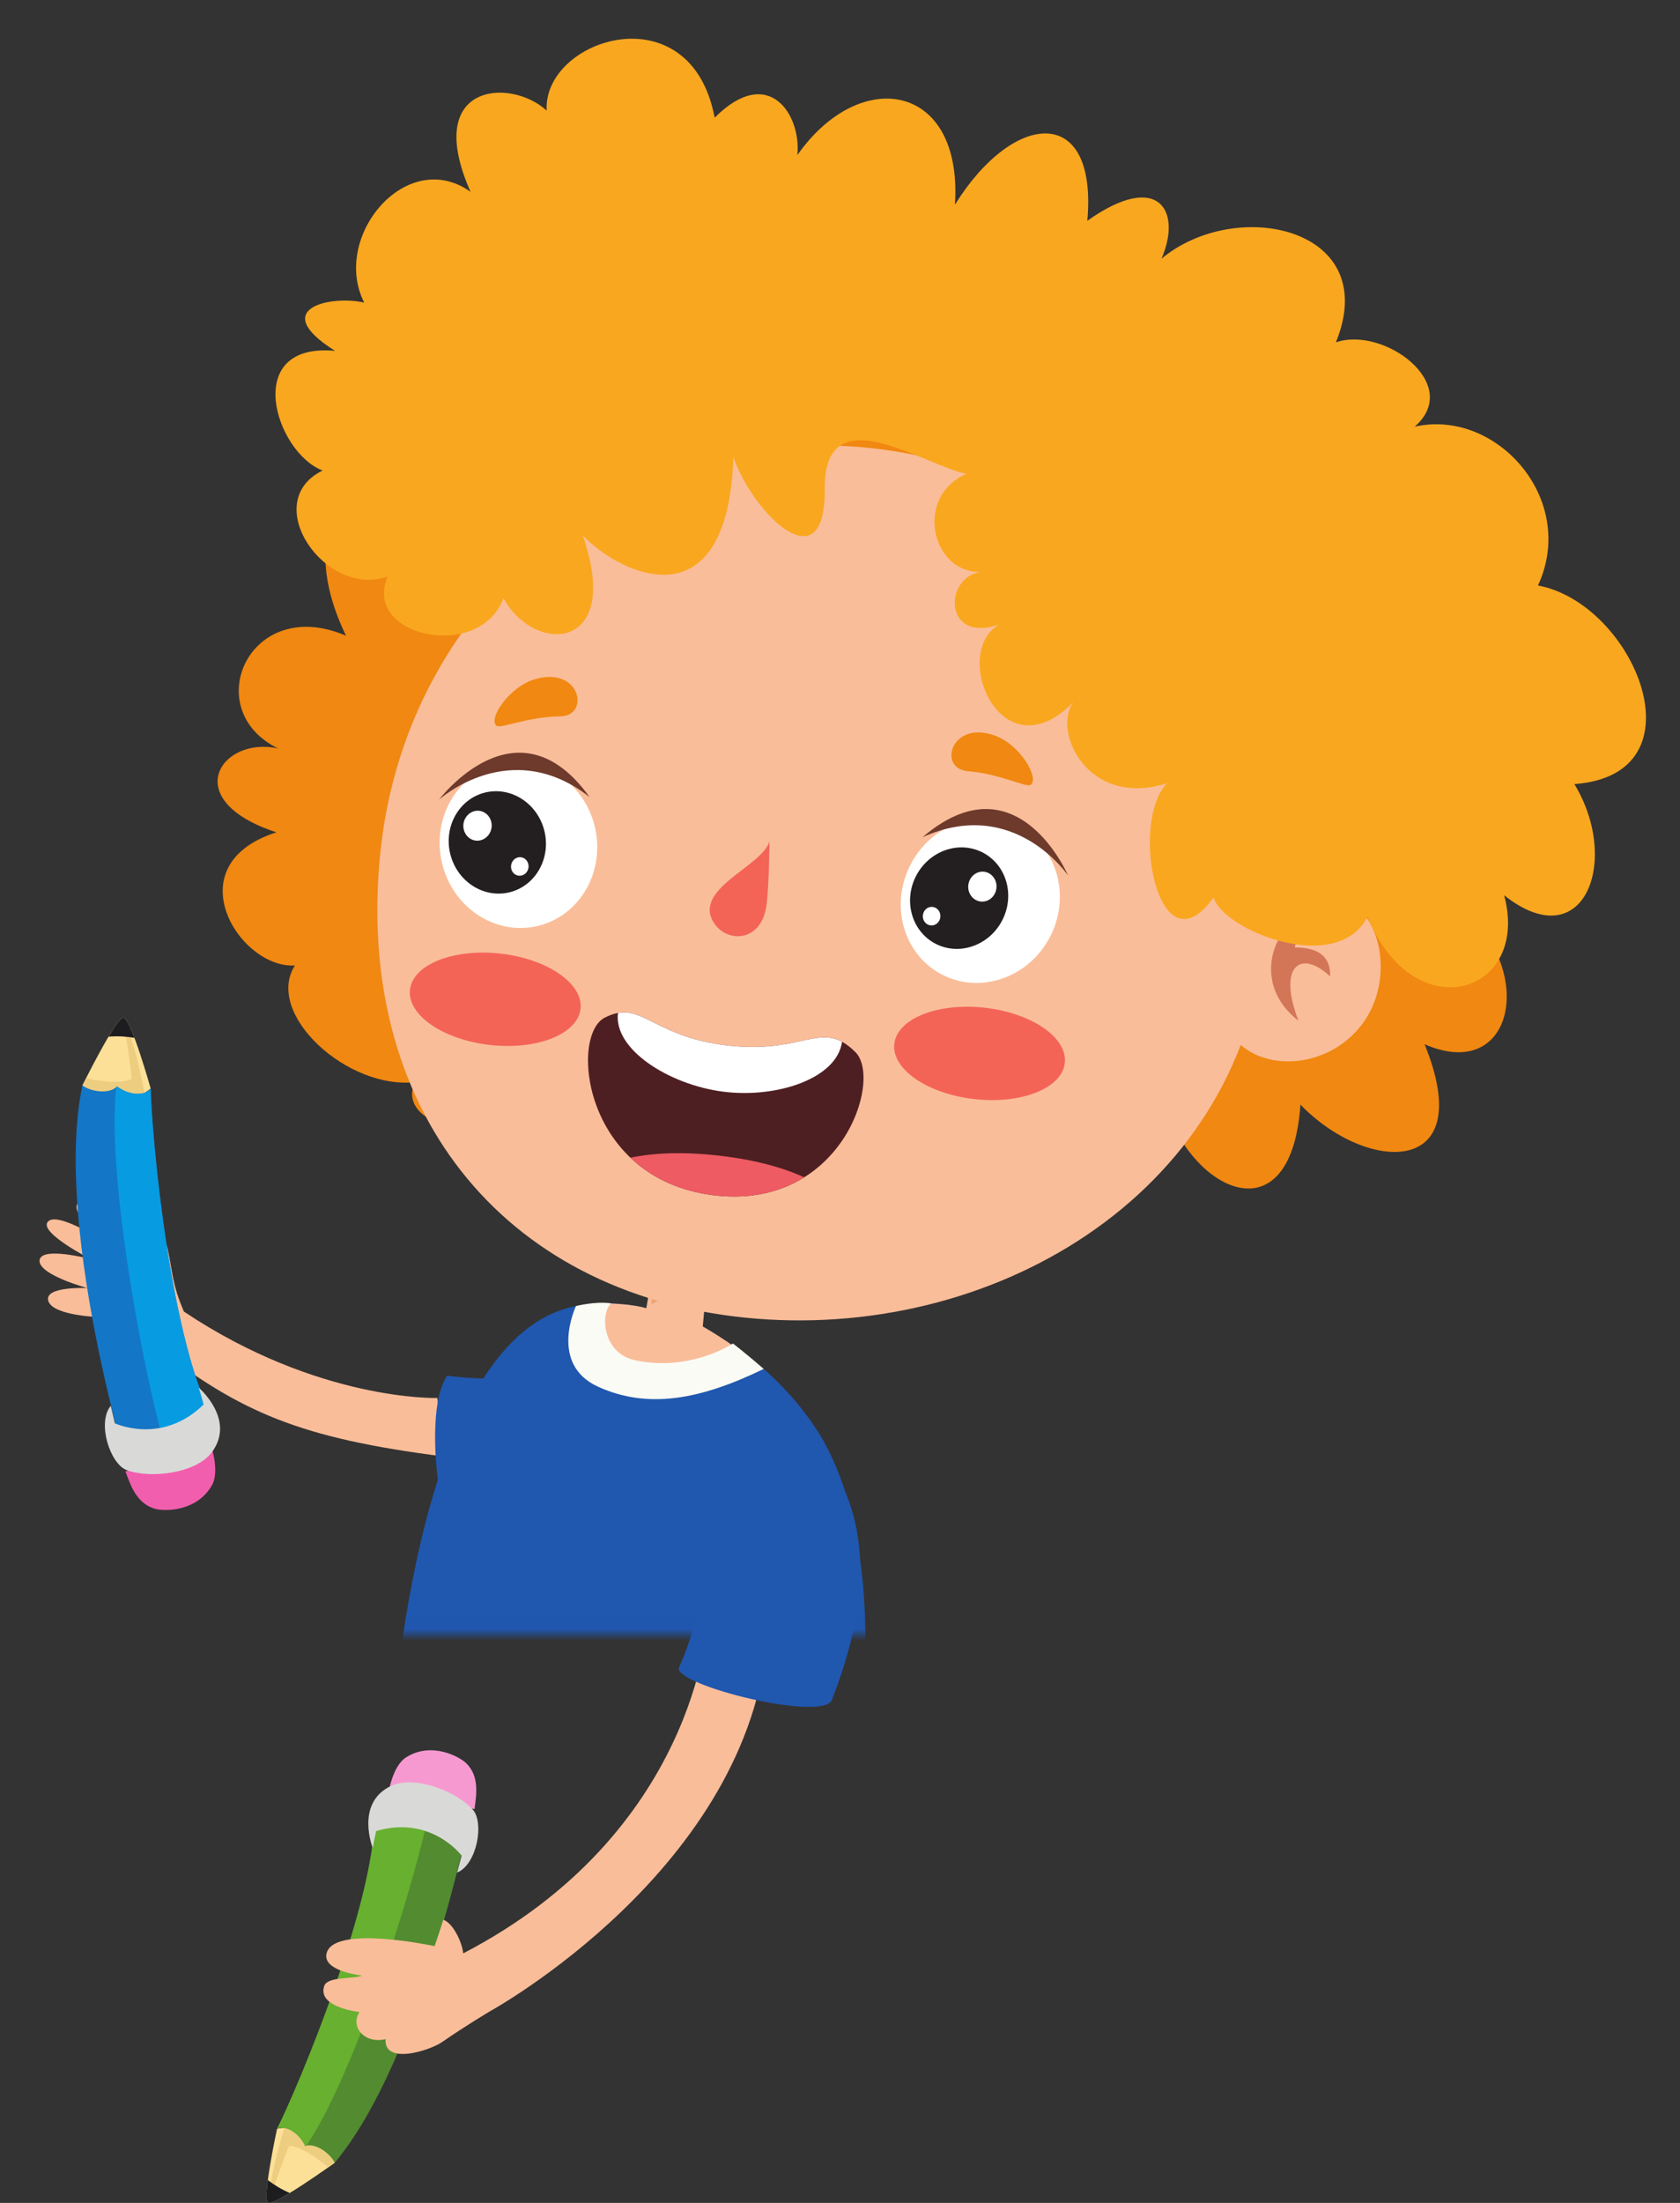 <svg width="145" height="190" viewBox="0 0 145 190" fill="none" xmlns="http://www.w3.org/2000/svg">
<rect x="0" y="0" width="145" height="190" fill="#333333" stroke="none"/>
<path d="M28.893 186.534C28.893 186.534 23.675 190.297 23.135 189.979C22.62 189.54 23.913 183.608 23.913 183.608C23.913 183.608 27.196 182.712 28.893 186.534Z" fill="#FDE097"/>
<path d="M28.895 186.534C28.895 186.534 28.683 186.687 28.335 186.933C25.96 184.938 24.945 185.087 24.945 185.087C24.945 185.087 23.692 188.132 23.319 189.902C22.99 188.36 24.642 183.236 24.642 183.236C24.642 183.236 27.198 182.713 28.895 186.534Z" fill="#EDCD7F"/>
<path d="M23.132 189.981C22.951 189.83 22.991 189.022 23.116 188.03C23.63 188.423 24.268 188.83 25.008 189.143C24.092 189.7 23.323 190.093 23.132 189.981Z" fill="#1D1D20"/>
<path d="M40.563 156.636C40.563 156.636 36.382 177.6 28.893 186.535C28.421 185.613 27.12 184.795 26.341 185.096C25.86 184.016 24.676 183.231 23.913 183.61C25.573 180.364 32.75 163.439 32.345 155.763C36.075 153.913 40.563 156.636 40.563 156.636Z" fill="#528B30"/>
<path d="M32.345 155.763C33.947 154.967 35.692 155.02 37.161 155.336C36.748 159.186 31.151 178.119 26.442 185.067C26.411 185.077 26.375 185.085 26.345 185.097C25.86 184.017 24.676 183.231 23.911 183.61C25.574 180.364 32.748 163.439 32.345 155.763Z" fill="#67B030"/>
<path d="M40.956 156.032C41.11 154.829 41.413 153.179 40.203 152.044C39.685 151.559 37.3 150.173 35.069 151.559C33.828 152.328 33.5 154.809 33.5 154.809L40.956 156.032Z" fill="#F799D1"/>
<path d="M39.454 161.511L39.839 160.041C39.839 160.041 37.212 156.534 32.467 157.927C32.338 158.465 32.169 159.382 32.169 159.382C32.169 159.382 30.65 155.554 33.693 154.063C35.807 153.026 39.531 154.592 40.829 156.106C41.794 157.234 41.173 160.798 39.454 161.511Z" fill="#D9DAD7"/>
<path d="M61.027 140.181C61.027 140.181 60.045 158.056 39.979 168.478C39.889 167.491 39.055 165.81 38.257 165.583C37.787 167.096 37.508 167.852 37.508 167.852C37.508 167.852 29.075 166.036 28.224 168.355C27.707 169.781 30.294 170.268 31.25 170.398C30.416 170.714 28.277 170.455 27.987 171.28C27.427 172.902 30.131 173.421 31.028 173.539C30.173 174.876 31.546 176.316 33.278 175.872C33.125 178.135 37.096 176.865 38.178 176.113C40.074 174.792 42.286 173.474 42.286 173.474C42.286 173.474 64.798 161.14 66.255 140.96C62.601 139.809 61.027 140.181 61.027 140.181Z" fill="#FABD99"/>
<path d="M62.603 126.726C59.704 132.348 61.754 136.914 58.577 143.881C58.433 145.395 70.925 148.508 71.796 146.641C74.326 140.103 75.704 132.889 71.87 126.515C69.735 122.972 63.425 125.133 62.603 126.726Z" fill="#2057AF"/>
<mask id="mask0_116_2889" style="mask-type:alpha" maskUnits="userSpaceOnUse" x="0" y="0" width="145" height="141">
<path d="M144.136 0H0V140.987H144.136V0Z" fill="#DBF3F6"/>
</mask>
<g mask="url(#mask0_116_2889)">
<path d="M37.74 120.576C37.74 120.576 27.508 120.894 15.876 113.126C14.85 110.766 14.891 109.645 14.472 107.713C14.049 105.781 12.491 106.192 12.287 107.869C10.28 105.344 7.681 102.874 6.762 103.725C5.833 104.578 9.341 107.301 9.341 107.301C9.341 107.301 4.791 104.281 4.087 105.434C3.494 106.387 7.819 108.596 7.819 108.596C7.819 108.596 3.52 107.456 3.413 108.708C3.321 109.959 7.543 111.096 7.543 111.096C7.543 111.096 3.78 110.912 4.168 112.203C4.551 113.496 8.662 113.609 8.662 113.609C8.662 113.609 10.326 115.87 13.211 115.957C20.732 121.849 25.986 124.049 38.236 125.613C38.169 123.284 37.74 120.576 37.74 120.576Z" fill="#FABD99"/>
<path d="M51.677 118.004C51.677 118.004 44.538 119.483 38.597 118.65C37.009 120.99 37.596 127.028 38.011 128.98C42.696 131.13 50.147 129.083 50.147 129.083L51.677 118.004Z" fill="#2057AF"/>
<path d="M70.281 122.996C76.949 132.822 75.368 152.661 70.158 166.541C52.331 136.985 33.752 151.044 33.752 151.044C33.752 151.044 35.328 115.421 49.713 112.646C56.147 111.404 64.985 115.201 70.281 122.996Z" fill="#2057AF"/>
<path d="M61.299 107.349L60.656 114.409C60.656 114.409 63.212 115.844 64.919 117.367C60.909 120.093 48.509 117.577 51.602 112.41C54.427 112.382 55.781 112.836 55.781 112.836L56.978 106.034L61.299 107.349Z" fill="#FABD99"/>
<path d="M63.261 115.875C63.261 115.875 64.654 116.958 65.915 118.069C60.428 120.738 55.896 121.552 51.612 119.601C47.328 117.65 49.713 112.646 49.713 112.646C49.713 112.646 51.348 112.22 52.746 112.413C51.791 113.283 51.992 116.692 54.761 117.307C59.541 118.367 63.261 115.875 63.261 115.875Z" fill="#FAFBF4"/>
<path d="M60.587 109.702L60.325 112.666C60.325 112.666 58.159 111.289 56.225 112.488C56.293 110.463 56.56 108.995 56.56 108.995L60.587 109.702Z" fill="#EAA376"/>
<path d="M7.111 93.626C7.111 93.626 10.018 87.734 10.661 87.761C11.33 87.912 13.003 93.881 13.003 93.881C13.003 93.881 10.473 96.26 7.111 93.626Z" fill="#FDE097"/>
<path d="M7.113 93.626C7.113 93.626 7.232 93.383 7.43 92.996C10.523 93.66 11.369 93.04 11.369 93.04C11.369 93.04 11.037 89.695 10.528 87.918C11.567 89.151 12.527 94.565 12.527 94.565C12.527 94.565 10.473 96.26 7.113 93.626Z" fill="#EDCD7F"/>
<path d="M10.659 87.761C10.892 87.812 11.242 88.559 11.603 89.514C10.956 89.404 10.185 89.341 9.369 89.414C9.928 88.473 10.432 87.753 10.659 87.761Z" fill="#1D1D20"/>
<path d="M10.892 126.177C10.892 126.177 4.635 105.266 7.113 93.625C7.975 94.231 9.541 94.345 10.1 93.701C11.052 94.445 12.493 94.59 13.007 93.88C13.062 97.604 14.687 116.301 18.721 123.033C16.243 126.488 10.892 126.177 10.892 126.177Z" fill="#1476C6"/>
<path d="M18.722 123.033C17.655 124.518 16.055 125.307 14.579 125.723C13.113 122.055 9.103 102.298 10.026 93.777C10.051 93.754 10.076 93.729 10.101 93.702C11.053 94.445 12.494 94.59 13.008 93.88C13.063 97.604 14.688 116.301 18.722 123.033Z" fill="#079BE2"/>
<path d="M10.827 126.91C11.261 128.069 11.78 129.703 13.421 130.146C14.114 130.336 16.928 130.446 18.28 128.128C19.028 126.842 18.135 124.446 18.135 124.446L10.827 126.91Z" fill="#F25EAE"/>
<path d="M9.558 121.251L9.918 122.761C9.918 122.761 13.965 124.666 17.572 121.14C17.437 120.593 17.152 119.685 17.152 119.685C17.152 119.685 20.35 122.412 18.316 125.213C16.912 127.158 12.8 127.529 10.907 126.784C9.498 126.228 8.354 122.715 9.558 121.251Z" fill="#D9DAD7"/>
<path d="M127.196 79.303C132.385 84.832 130.202 93.226 122.955 90.066C127.656 101.614 117.977 101.217 112.242 95.274C111.469 106.31 103.671 103.138 100.886 96.25C98.504 105.445 90.831 105.289 86.04 98.16C86.222 107.205 73.672 103.737 73.417 98.507C72.894 106.132 66.079 108.606 61.458 102.083C61.362 106.702 51.171 104.285 52.359 99.889C48.443 103.829 39.531 101.438 40.548 96.235C38.133 97.994 34.523 95.711 35.853 93.327C29.988 94.012 22.804 87.437 25.452 83.271C20.689 83.576 15.023 74.621 23.855 71.786C15.318 69.001 19.087 63.452 24.003 64.556C17.12 61.202 21.525 51.245 29.863 54.83C24.952 44.684 30.755 37.97 40.559 41.584C45.715 30.638 78.452 21.255 94.566 38.056C110.537 44.005 127.196 79.303 127.196 79.303Z" fill="#F08811"/>
<path d="M109.155 81.358C106.933 103.253 85.397 115.79 64.311 113.647C43.23 111.504 30.593 95.494 32.821 73.597C35.042 51.703 53.856 36.48 74.937 38.623C96.023 40.765 111.382 59.465 109.155 81.358Z" fill="#FABD99"/>
<path d="M106.962 81.494C106.962 81.494 107.933 77.098 113.378 76.87C119.12 76.633 120.826 84.271 117.441 88.5C114.057 92.722 107.715 92.326 105.997 88.691L106.962 81.494Z" fill="#FABD99"/>
<path d="M114.344 78.899C110.68 78.004 107.262 84.326 112.069 88.038C110.245 83.297 112.281 81.843 114.801 84.215C114.868 82.71 114.004 81.703 111.762 81.722C112.063 79.747 114.344 78.899 114.344 78.899Z" fill="#D37658"/>
<path d="M66.413 72.555C65.806 74.731 59.772 76.642 61.599 79.571C62.734 81.385 65.801 81.299 66.176 77.941C66.392 75.995 66.413 72.555 66.413 72.555Z" fill="#F36457"/>
<path d="M77.186 90.036C76.947 92.212 80.04 94.343 84.107 94.798C88.174 95.252 91.664 93.855 91.903 91.679C92.148 89.502 89.049 87.369 84.988 86.916C80.921 86.462 77.43 87.859 77.186 90.036Z" fill="#F36457"/>
<path d="M35.383 85.366C35.145 87.543 38.237 89.675 42.304 90.129C46.371 90.584 49.862 89.186 50.106 87.01C50.349 84.834 47.251 82.702 43.185 82.247C39.123 81.794 35.627 83.19 35.383 85.366Z" fill="#F36457"/>
<path d="M46.172 58.58C50.102 57.425 50.968 61.747 48.355 61.785C45.55 61.819 43.217 62.867 42.865 62.601C42.087 62.014 43.959 59.227 46.172 58.58Z" fill="#F08811"/>
<path d="M85.913 63.462C82.075 62.041 80.914 66.293 83.517 66.511C86.315 66.736 88.57 67.943 88.939 67.701C89.758 67.168 88.077 64.259 85.913 63.462Z" fill="#F08811"/>
<path d="M52.199 87.769C55.397 86.146 56.139 89.393 62.77 90.17C69.535 90.964 70.87 87.822 73.822 90.737C76.236 93.115 72.557 104.518 61.478 103.076C50.319 101.614 49.155 89.312 52.199 87.769Z" fill="#4E1F22"/>
<path d="M69.409 101.545C67.391 102.804 64.758 103.504 61.479 103.077C58.406 102.674 56.091 101.449 54.412 99.852C56.367 99.44 58.941 99.306 62.199 99.691C65.303 100.058 67.671 100.74 69.409 101.545Z" fill="#EE5B63"/>
<path d="M53.34 87.368C55.684 86.955 57.003 89.496 62.767 90.171C68.6 90.855 70.397 88.619 72.673 89.854C72.253 93.015 67.053 94.759 62.374 94.151C57.732 93.543 52.925 90.5 53.34 87.368Z" fill="white"/>
<path d="M78.611 74.528C76.767 78.039 77.953 82.296 81.265 84.039C84.583 85.78 88.765 84.348 90.609 80.837C92.453 77.323 91.261 73.069 87.949 71.324C84.637 69.585 80.455 71.019 78.611 74.528Z" fill="white"/>
<path d="M79.081 75.519C77.945 77.684 78.681 80.31 80.72 81.385C82.765 82.459 85.345 81.575 86.486 79.41C87.622 77.243 86.886 74.619 84.842 73.543C82.797 72.47 80.222 73.355 79.081 75.519Z" fill="#231F20"/>
<path d="M83.574 76.35C83.499 77.062 83.99 77.692 84.659 77.758C85.329 77.824 85.928 77.306 86.004 76.594C86.074 75.885 85.588 75.254 84.918 75.182C84.249 75.121 83.644 75.641 83.574 76.35Z" fill="white"/>
<path d="M79.653 78.942C79.609 79.385 79.91 79.772 80.33 79.817C80.743 79.859 81.12 79.535 81.163 79.092C81.2 78.653 80.905 78.261 80.486 78.22C80.072 78.177 79.695 78.502 79.653 78.942Z" fill="white"/>
<path d="M92.187 75.517C92.187 75.517 87.544 68.626 79.622 72.21C87.788 65.225 92.187 75.517 92.187 75.517Z" fill="#6D3A2C"/>
<path d="M51.324 71.242C52.279 75.089 50.109 78.942 46.479 79.849C42.845 80.751 39.122 78.366 38.172 74.517C37.211 70.665 39.382 66.815 43.011 65.909C46.645 65.008 50.368 67.395 51.324 71.242Z" fill="white"/>
<path d="M46.982 71.649C47.571 74.021 46.233 76.398 43.993 76.956C41.752 77.513 39.459 76.042 38.865 73.668C38.277 71.293 39.614 68.919 41.85 68.36C44.096 67.804 46.388 69.276 46.982 71.649Z" fill="#231F20"/>
<path d="M42.425 71.388C42.322 72.097 41.701 72.592 41.034 72.497C40.367 72.402 39.91 71.756 40.002 71.047C40.105 70.342 40.726 69.844 41.388 69.933C42.06 70.033 42.522 70.682 42.425 71.388Z" fill="white"/>
<path d="M45.614 74.837C45.552 75.278 45.165 75.583 44.747 75.526C44.335 75.469 44.046 75.065 44.113 74.624C44.18 74.189 44.562 73.878 44.974 73.937C45.387 73.995 45.675 74.399 45.614 74.837Z" fill="white"/>
<path d="M37.895 68.969C37.895 68.969 44.048 63.38 50.886 68.744C44.614 60.017 37.895 68.969 37.895 68.969Z" fill="#6D3A2C"/>
<path d="M82.418 17.659C87.465 9.536 94.752 8.933 93.846 19.042C100.013 14.679 102.034 18.189 100.25 22.311C106.729 16.925 119.329 19.652 115.298 29.53C119.427 28.096 126.298 33.149 122.1 36.801C129.157 35.205 136.179 43.066 132.743 50.498C141.069 52.052 147.19 66.804 135.884 67.628C139.909 74.246 136.716 82.671 129.821 77.216C132.119 85.74 122.043 88.911 118.024 79.073C115.379 84.248 105.447 80.167 104.748 77.389C99.99 84.089 97.432 70.952 100.729 67.551C93.892 69.738 90.779 63.07 92.65 60.552C86.414 66.931 81.979 56.312 86.241 53.864C81.39 55.539 81.436 49.702 84.711 49.32C80.513 49.552 78.769 42.927 83.417 40.861C79.906 40.25 71.094 33.935 71.181 42.179C71.268 50.423 65.031 44.369 63.299 39.435C62.808 53.946 53.603 49.625 50.3 46.186C53.788 56.254 46.108 56.475 43.458 51.592C41.385 57.138 31.187 54.883 33.468 49.727C28.08 51.634 22.311 43.3 27.843 40.582C23.726 38.998 20.822 29.501 28.918 30.263C23.039 26.562 28.652 25.448 31.435 26.1C28.559 20.424 35.09 12.621 40.611 16.541C36.436 7.115 44.099 6.692 47.182 9.54C46.842 3.322 59.615 -0.8 61.682 10.151C66.365 5.467 69.177 9.939 68.819 13.379C74.253 5.636 83.123 7.16 82.418 17.659Z" fill="#F9A71F"/>
</g>
</svg>
